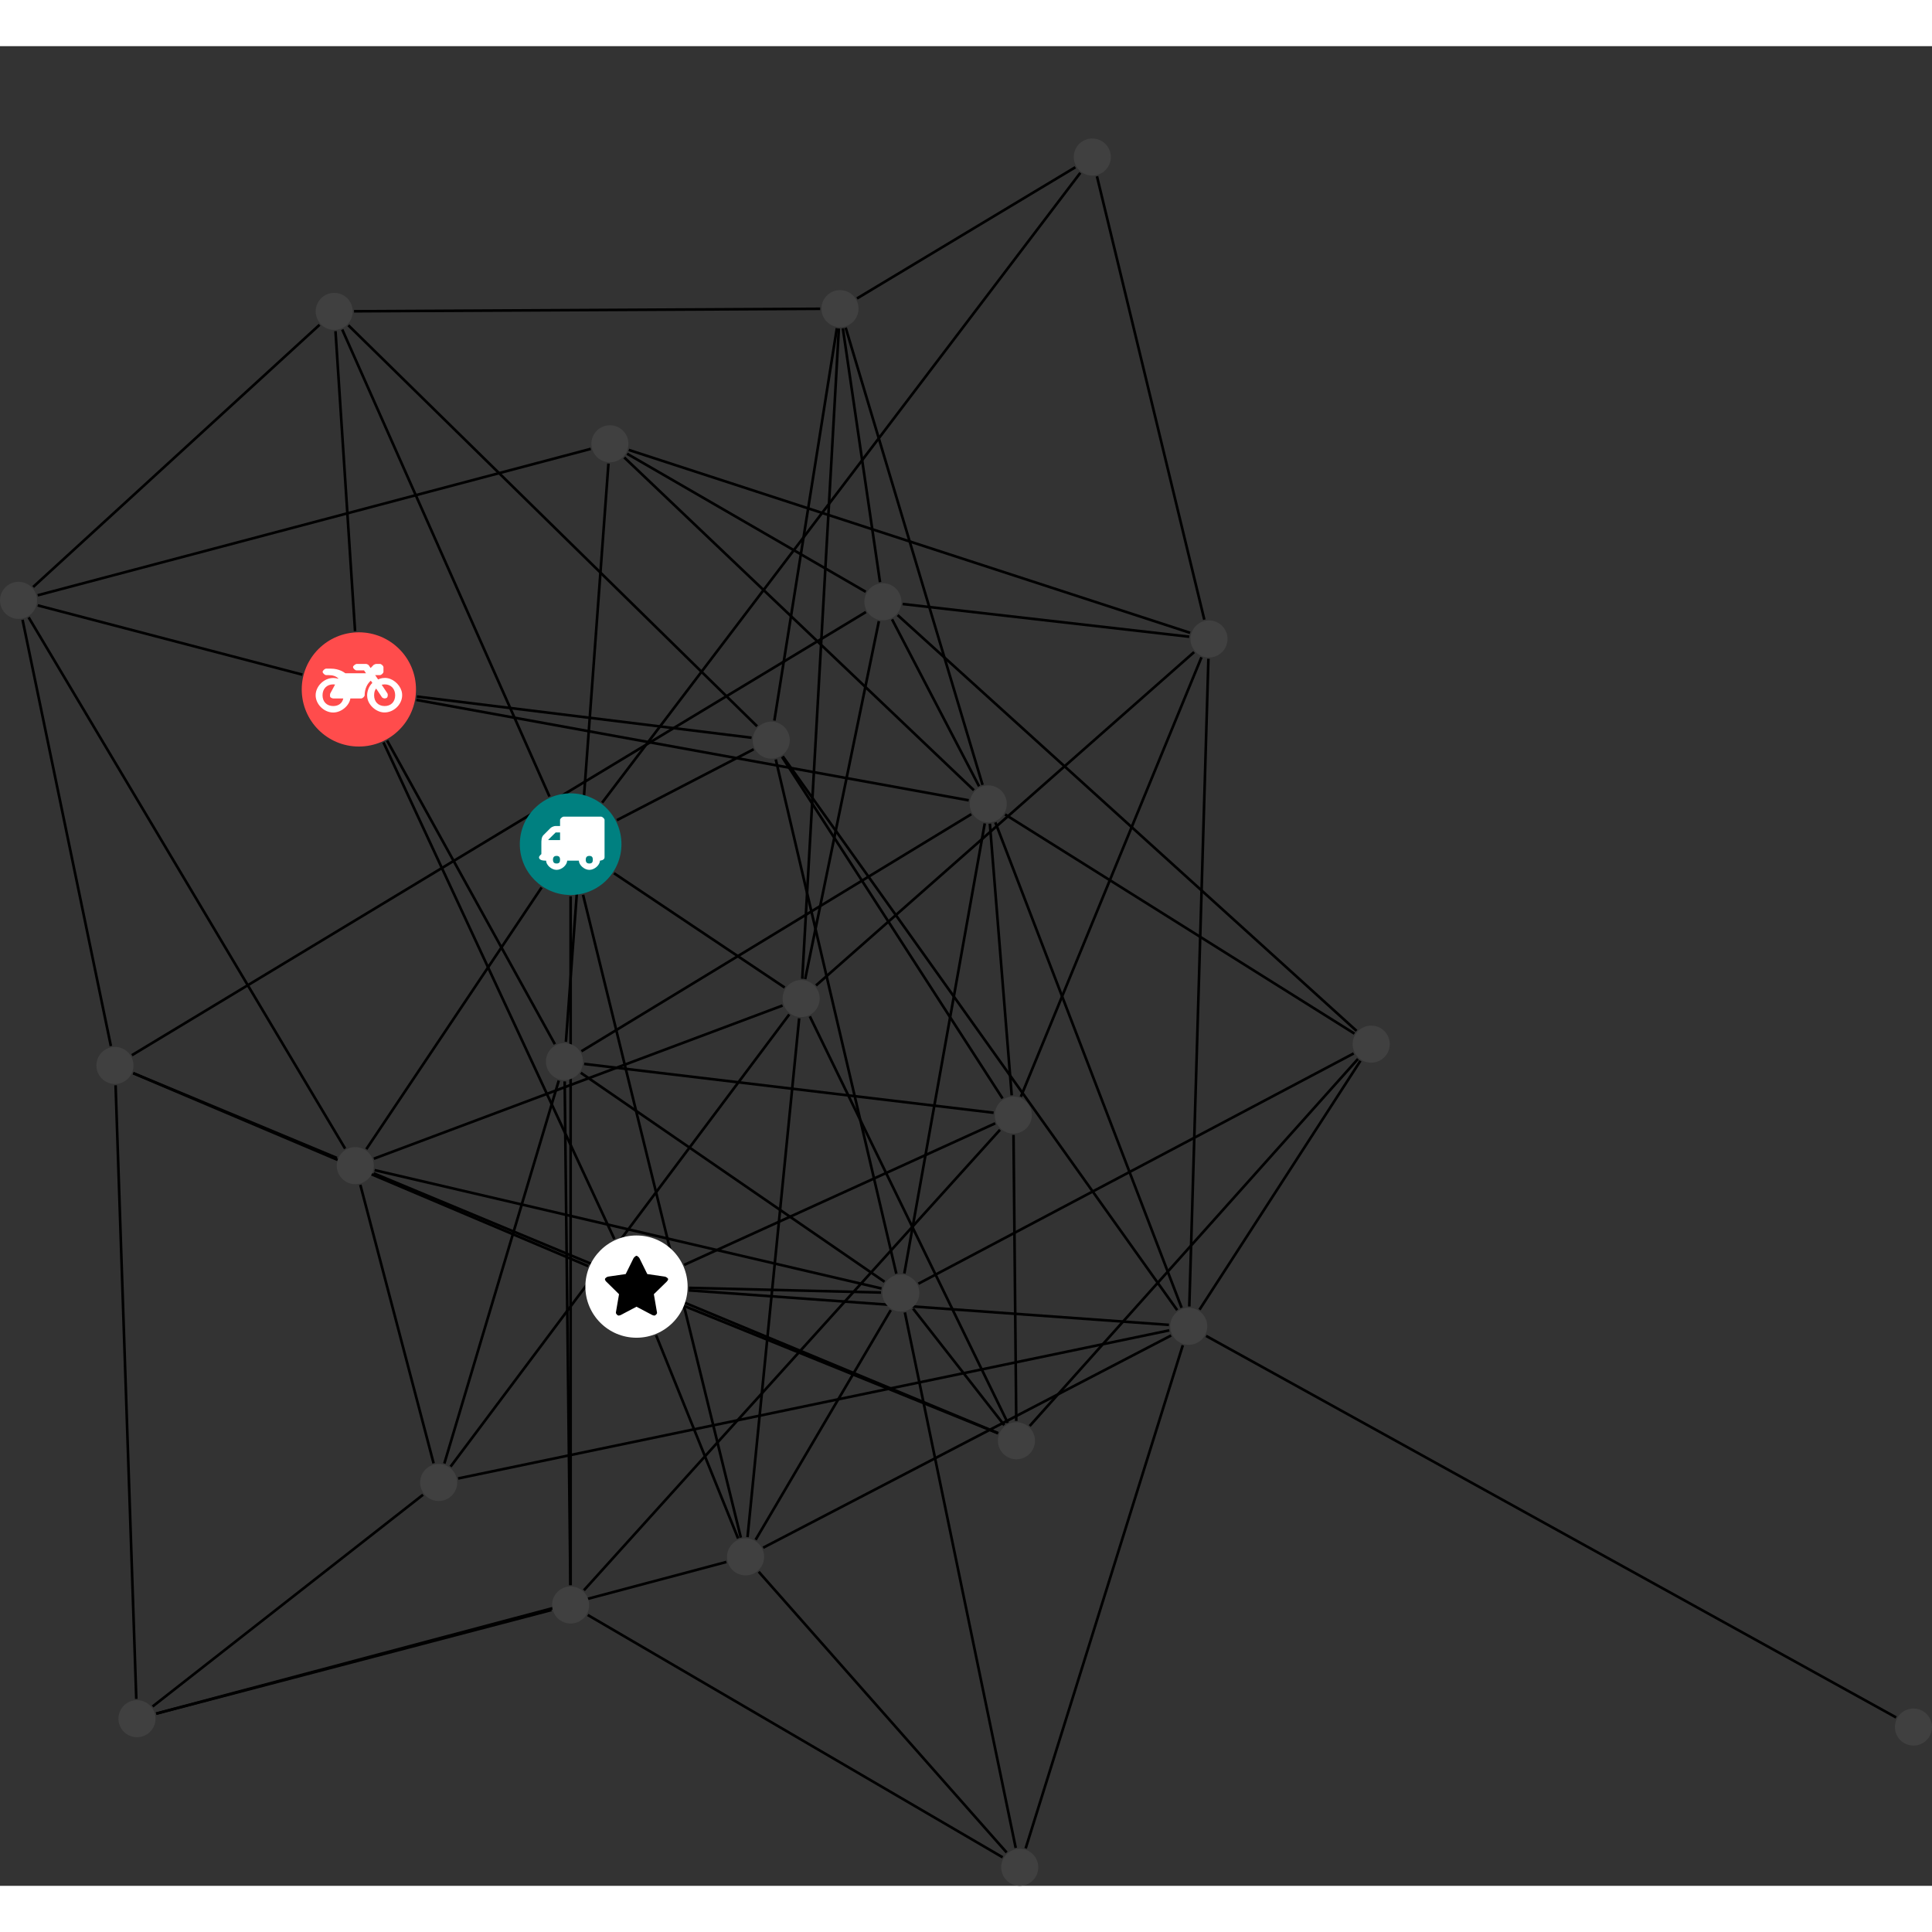 <?xml version="1.0" encoding="UTF-8"?>
<svg xmlns="http://www.w3.org/2000/svg" xmlns:xlink="http://www.w3.org/1999/xlink" width="293.809pt" height="293.809pt" viewBox="0.000 -14.043 293.809 279.767" version="1.1">
<rect x="0.000" y="-14.043" width="293.809" height="279.767" fill="#333333" stroke="none"/>
<defs>
<g>
<symbol overflow="visible" id="glyph0-0">
<path style="stroke:none;" d="M 1.422 -0.75 L 1.422 -7.922 L 3.562 -7.922 L 3.562 -0.891 L 1.422 -0.891 Z M 0.625 0 L 4.531 0 L 4.531 -8.812 L 0.438 -8.812 L 0.438 0 Z M 0.625 0 "/>
</symbol>
<symbol overflow="visible" id="glyph0-1">
<path style="stroke:none;" d="M 3.375 -0.844 C 3.375 -0.453 3.234 -0.266 2.844 -0.266 C 2.469 -0.266 2.297 -0.453 2.297 -0.844 C 2.297 -1.219 2.469 -1.422 2.844 -1.422 C 3.234 -1.422 3.375 -1.219 3.375 -0.844 Z M 1.594 -3.688 L 1.594 -3.859 C 1.594 -3.875 1.578 -3.875 1.594 -3.891 L 2.688 -4.969 C 2.703 -5 2.656 -4.984 2.688 -4.984 L 3.375 -4.984 L 3.375 -3.828 L 1.594 -3.828 Z M 8.359 -0.844 C 8.359 -0.453 8.219 -0.266 7.828 -0.266 C 7.453 -0.266 7.281 -0.453 7.281 -0.844 C 7.281 -1.219 7.453 -1.422 7.828 -1.422 C 8.219 -1.422 8.359 -1.219 8.359 -0.844 Z M 10.141 -6.891 C 10.141 -7.094 9.812 -7.391 9.609 -7.391 L 3.922 -7.391 C 3.719 -7.391 3.375 -7.094 3.375 -6.891 L 3.375 -5.969 L 2.672 -5.969 C 2.469 -5.969 2.078 -5.812 1.938 -5.672 L 0.844 -4.578 C 0.531 -4.266 0.531 -3.734 0.531 -3.328 L 0.531 -1.688 C 0.516 -1.688 0.172 -1.391 0.172 -1.203 C 0.172 -0.781 0.781 -0.703 1.062 -0.703 L 1.25 -0.703 C 1.25 -0.047 2.062 0.703 2.844 0.703 C 3.641 0.703 4.453 -0.047 4.453 -0.703 L 6.234 -0.703 C 6.234 -0.047 7.047 0.703 7.828 0.703 C 8.625 0.703 9.438 -0.047 9.438 -0.703 C 9.547 -0.703 10.141 -0.781 10.141 -1.203 Z M 10.141 -6.891 "/>
</symbol>
<symbol overflow="visible" id="glyph0-2">
<path style="stroke:none;" d="M 12.969 -2.906 C 12.844 -3.984 11.859 -5.016 10.781 -5.219 C 10.234 -5.328 9.703 -5.219 9.328 -5.031 L 8.875 -5.688 L 9.609 -5.688 C 9.812 -5.688 10.141 -5.984 10.141 -6.188 L 10.141 -6.891 C 10.141 -7.094 9.812 -7.391 9.609 -7.391 L 9.047 -7.391 C 8.969 -7.391 8.734 -7.312 8.656 -7.25 L 8.188 -6.766 L 7.891 -7.203 C 7.828 -7.281 7.594 -7.391 7.484 -7.391 L 6.078 -7.391 C 5.906 -7.391 5.547 -7.125 5.516 -6.953 C 5.484 -6.734 5.828 -6.406 6.047 -6.406 L 7.188 -6.406 L 7.484 -5.969 L 4.344 -5.969 C 4.141 -6.125 3.375 -6.672 2.141 -6.672 L 1.422 -6.672 C 1.219 -6.672 0.891 -6.375 0.891 -6.188 C 0.891 -5.984 1.219 -5.688 1.422 -5.688 L 1.781 -5.688 C 2.484 -5.688 2.906 -5.516 3.281 -5.188 L 3.25 -5.141 C 3.078 -5.188 2.797 -5.25 2.5 -5.25 C 1.109 -5.25 -0.172 -4 -0.172 -2.625 C -0.172 -1.25 1.109 0 2.5 0 C 3.75 0 4.953 -1.062 5.109 -2.141 L 6.766 -2.141 C 6.969 -2.141 7.281 -2.438 7.281 -2.625 C 7.281 -3.609 7.688 -4.391 8.219 -4.844 L 8.453 -4.5 C 7.969 -4.062 7.578 -3.203 7.672 -2.359 C 7.781 -1.172 8.969 -0.094 10.141 -0.016 C 11.703 0.094 13.156 -1.344 12.969 -2.906 Z M 2.5 -0.984 C 1.516 -0.984 0.875 -1.641 0.875 -2.625 C 0.875 -3.594 1.516 -4.281 2.5 -4.281 C 2.672 -4.281 2.844 -4.234 2.781 -4.25 L 2.047 -2.891 C 2 -2.781 2 -2.469 2.047 -2.359 C 2.125 -2.25 2.375 -2.141 2.5 -2.141 L 4.031 -2.141 C 3.891 -1.453 3.344 -0.984 2.5 -0.984 Z M 10.328 -0.984 C 9.344 -0.984 8.719 -1.641 8.719 -2.625 C 8.719 -3.109 8.859 -3.469 9.031 -3.641 L 9.906 -2.328 C 9.969 -2.219 10.203 -2.141 10.328 -2.141 C 10.391 -2.141 10.594 -2.188 10.641 -2.234 C 10.812 -2.344 10.844 -2.75 10.734 -2.922 L 9.875 -4.219 C 9.859 -4.219 10.094 -4.281 10.328 -4.281 C 11.297 -4.281 11.922 -3.594 11.922 -2.625 C 11.922 -1.641 11.297 -0.984 10.328 -0.984 Z M 10.328 -0.984 "/>
</symbol>
<symbol overflow="visible" id="glyph0-3">
<path style="stroke:none;" d="M 9.438 -5.078 C 9.438 -5.25 9.078 -5.453 8.938 -5.469 L 6.266 -5.859 L 5.078 -8.266 C 5.031 -8.375 4.75 -8.641 4.625 -8.641 C 4.5 -8.641 4.234 -8.375 4.172 -8.266 L 2.984 -5.859 L 0.312 -5.469 C 0.172 -5.453 -0.172 -5.25 -0.172 -5.078 C -0.172 -4.969 -0.062 -4.781 0.016 -4.719 L 1.969 -2.797 L 1.5 -0.062 C 1.5 -0.016 1.5 0.016 1.5 0.047 C 1.5 0.203 1.75 0.453 1.906 0.453 C 1.984 0.453 2.188 0.406 2.25 0.359 L 4.625 -0.891 L 7 0.359 C 7.062 0.406 7.266 0.453 7.344 0.453 C 7.5 0.453 7.75 0.203 7.75 0.047 C 7.75 0.016 7.75 -0.016 7.734 -0.062 L 7.266 -2.797 L 9.234 -4.719 C 9.297 -4.781 9.438 -4.969 9.438 -5.078 Z M 9.438 -5.078 "/>
</symbol>
</g>
<clipPath id="clip1">
  <path d="M 83 218 L 159 218 L 159 265.723 L 83 265.723 Z M 83 218 "/>
</clipPath>
<clipPath id="clip2">
  <path d="M 177 176 L 293.809 176 L 293.809 246 L 177 246 Z M 177 176 "/>
</clipPath>
<clipPath id="clip3">
  <path d="M 109 212 L 159 212 L 159 265.723 L 109 265.723 Z M 109 212 "/>
</clipPath>
<clipPath id="clip4">
  <path d="M 131 172 L 161 172 L 161 265.723 L 131 265.723 Z M 131 172 "/>
</clipPath>
<clipPath id="clip5">
  <path d="M 150 177 L 186 177 L 186 265.723 L 150 265.723 Z M 150 177 "/>
</clipPath>
<clipPath id="clip6">
  <path d="M 288 238 L 293.809 238 L 293.809 245 L 288 245 Z M 288 238 "/>
</clipPath>
<clipPath id="clip7">
  <path d="M 152 260 L 158 260 L 158 265.723 L 152 265.723 Z M 152 260 "/>
</clipPath>
</defs>
<g id="surface1">
<path style="fill:none;stroke-width:0.399;stroke-linecap:butt;stroke-linejoin:miter;stroke:rgb(0%,0%,0%);stroke-opacity:1;stroke-miterlimit:10;" d="M -0.001 -7.926 L -0.001 -112.68 " transform="matrix(1,0,0,-1,86.778,107.316)"/>
<path style="fill:none;stroke-width:0.399;stroke-linecap:butt;stroke-linejoin:miter;stroke:rgb(0%,0%,0%);stroke-opacity:1;stroke-miterlimit:10;" d="M 6.589 -4.411 L 32.55 -21.797 " transform="matrix(1,0,0,-1,86.778,107.316)"/>
<path style="fill:none;stroke-width:0.399;stroke-linecap:butt;stroke-linejoin:miter;stroke:rgb(0%,0%,0%);stroke-opacity:1;stroke-miterlimit:10;" d="M 1.89 -7.7 L 25.882 -105.45 " transform="matrix(1,0,0,-1,86.778,107.316)"/>
<path style="fill:none;stroke-width:0.399;stroke-linecap:butt;stroke-linejoin:miter;stroke:rgb(0%,0%,0%);stroke-opacity:1;stroke-miterlimit:10;" d="M 7.038 3.652 L 27.831 14.433 " transform="matrix(1,0,0,-1,86.778,107.316)"/>
<path style="fill:none;stroke-width:0.399;stroke-linecap:butt;stroke-linejoin:miter;stroke:rgb(0%,0%,0%);stroke-opacity:1;stroke-miterlimit:10;" d="M -3.216 7.25 L -34.731 78.265 " transform="matrix(1,0,0,-1,86.778,107.316)"/>
<path style="fill:none;stroke-width:0.399;stroke-linecap:butt;stroke-linejoin:miter;stroke:rgb(0%,0%,0%);stroke-opacity:1;stroke-miterlimit:10;" d="M 4.792 6.316 L 77.511 102.097 " transform="matrix(1,0,0,-1,86.778,107.316)"/>
<path style="fill:none;stroke-width:0.399;stroke-linecap:butt;stroke-linejoin:miter;stroke:rgb(0%,0%,0%);stroke-opacity:1;stroke-miterlimit:10;" d="M -4.415 -6.586 L -31.071 -46.379 " transform="matrix(1,0,0,-1,86.778,107.316)"/>
<path style="fill:none;stroke-width:0.399;stroke-linecap:butt;stroke-linejoin:miter;stroke:rgb(0%,0%,0%);stroke-opacity:1;stroke-miterlimit:10;" d="M 8.585 59.379 L 44.878 38.382 " transform="matrix(1,0,0,-1,86.778,107.316)"/>
<path style="fill:none;stroke-width:0.399;stroke-linecap:butt;stroke-linejoin:miter;stroke:rgb(0%,0%,0%);stroke-opacity:1;stroke-miterlimit:10;" d="M 8.843 59.957 L 94.21 32.144 " transform="matrix(1,0,0,-1,86.778,107.316)"/>
<path style="fill:none;stroke-width:0.399;stroke-linecap:butt;stroke-linejoin:miter;stroke:rgb(0%,0%,0%);stroke-opacity:1;stroke-miterlimit:10;" d="M 5.753 57.882 L -0.716 -30.047 " transform="matrix(1,0,0,-1,86.778,107.316)"/>
<path style="fill:none;stroke-width:0.399;stroke-linecap:butt;stroke-linejoin:miter;stroke:rgb(0%,0%,0%);stroke-opacity:1;stroke-miterlimit:10;" d="M 8.159 58.812 L 61.324 8.207 " transform="matrix(1,0,0,-1,86.778,107.316)"/>
<path style="fill:none;stroke-width:0.399;stroke-linecap:butt;stroke-linejoin:miter;stroke:rgb(0%,0%,0%);stroke-opacity:1;stroke-miterlimit:10;" d="M 3.058 60.117 L -81.044 37.851 " transform="matrix(1,0,0,-1,86.778,107.316)"/>
<g clip-path="url(#clip1)" clip-rule="nonzero">
<path style="fill:none;stroke-width:0.399;stroke-linecap:butt;stroke-linejoin:miter;stroke:rgb(0%,0%,0%);stroke-opacity:1;stroke-miterlimit:10;" d="M 2.605 -117.219 L 65.695 -154.071 " transform="matrix(1,0,0,-1,86.778,107.316)"/>
</g>
<path style="fill:none;stroke-width:0.399;stroke-linecap:butt;stroke-linejoin:miter;stroke:rgb(0%,0%,0%);stroke-opacity:1;stroke-miterlimit:10;" d="M -0.036 -112.68 L -0.903 -36.075 " transform="matrix(1,0,0,-1,86.778,107.316)"/>
<path style="fill:none;stroke-width:0.399;stroke-linecap:butt;stroke-linejoin:miter;stroke:rgb(0%,0%,0%);stroke-opacity:1;stroke-miterlimit:10;" d="M -2.919 -116.465 L -63.028 -132.227 " transform="matrix(1,0,0,-1,86.778,107.316)"/>
<path style="fill:none;stroke-width:0.399;stroke-linecap:butt;stroke-linejoin:miter;stroke:rgb(0%,0%,0%);stroke-opacity:1;stroke-miterlimit:10;" d="M 2.023 -113.461 L 65.296 -43.438 " transform="matrix(1,0,0,-1,86.778,107.316)"/>
<path style="fill:none;stroke-width:0.399;stroke-linecap:butt;stroke-linejoin:miter;stroke:rgb(0%,0%,0%);stroke-opacity:1;stroke-miterlimit:10;" d="M -28.458 15.476 L 6.652 -60.047 " transform="matrix(1,0,0,-1,86.778,107.316)"/>
<path style="fill:none;stroke-width:0.399;stroke-linecap:butt;stroke-linejoin:miter;stroke:rgb(0%,0%,0%);stroke-opacity:1;stroke-miterlimit:10;" d="M -27.907 15.757 L -2.395 -30.414 " transform="matrix(1,0,0,-1,86.778,107.316)"/>
<path style="fill:none;stroke-width:0.399;stroke-linecap:butt;stroke-linejoin:miter;stroke:rgb(0%,0%,0%);stroke-opacity:1;stroke-miterlimit:10;" d="M -23.383 22.453 L 27.515 16.191 " transform="matrix(1,0,0,-1,86.778,107.316)"/>
<path style="fill:none;stroke-width:0.399;stroke-linecap:butt;stroke-linejoin:miter;stroke:rgb(0%,0%,0%);stroke-opacity:1;stroke-miterlimit:10;" d="M -23.462 21.945 L 60.542 6.668 " transform="matrix(1,0,0,-1,86.778,107.316)"/>
<path style="fill:none;stroke-width:0.399;stroke-linecap:butt;stroke-linejoin:miter;stroke:rgb(0%,0%,0%);stroke-opacity:1;stroke-miterlimit:10;" d="M -32.782 32.402 L -35.758 78.015 " transform="matrix(1,0,0,-1,86.778,107.316)"/>
<path style="fill:none;stroke-width:0.399;stroke-linecap:butt;stroke-linejoin:miter;stroke:rgb(0%,0%,0%);stroke-opacity:1;stroke-miterlimit:10;" d="M -40.801 25.785 L -81.04 36.316 " transform="matrix(1,0,0,-1,86.778,107.316)"/>
<path style="fill:none;stroke-width:0.399;stroke-linecap:butt;stroke-linejoin:miter;stroke:rgb(0%,0%,0%);stroke-opacity:1;stroke-miterlimit:10;" d="M 34.757 -26.481 L 26.902 -105.379 " transform="matrix(1,0,0,-1,86.778,107.316)"/>
<path style="fill:none;stroke-width:0.399;stroke-linecap:butt;stroke-linejoin:miter;stroke:rgb(0%,0%,0%);stroke-opacity:1;stroke-miterlimit:10;" d="M 33.249 -25.891 L -18.258 -94.657 " transform="matrix(1,0,0,-1,86.778,107.316)"/>
<path style="fill:none;stroke-width:0.399;stroke-linecap:butt;stroke-linejoin:miter;stroke:rgb(0%,0%,0%);stroke-opacity:1;stroke-miterlimit:10;" d="M 35.667 -20.52 L 46.878 33.914 " transform="matrix(1,0,0,-1,86.778,107.316)"/>
<path style="fill:none;stroke-width:0.399;stroke-linecap:butt;stroke-linejoin:miter;stroke:rgb(0%,0%,0%);stroke-opacity:1;stroke-miterlimit:10;" d="M 37.32 -21.481 L 94.816 29.214 " transform="matrix(1,0,0,-1,86.778,107.316)"/>
<path style="fill:none;stroke-width:0.399;stroke-linecap:butt;stroke-linejoin:miter;stroke:rgb(0%,0%,0%);stroke-opacity:1;stroke-miterlimit:10;" d="M 35.226 -20.465 L 40.792 78.425 " transform="matrix(1,0,0,-1,86.778,107.316)"/>
<path style="fill:none;stroke-width:0.399;stroke-linecap:butt;stroke-linejoin:miter;stroke:rgb(0%,0%,0%);stroke-opacity:1;stroke-miterlimit:10;" d="M 36.378 -26.188 L 66.48 -88.012 " transform="matrix(1,0,0,-1,86.778,107.316)"/>
<path style="fill:none;stroke-width:0.399;stroke-linecap:butt;stroke-linejoin:miter;stroke:rgb(0%,0%,0%);stroke-opacity:1;stroke-miterlimit:10;" d="M 32.23 -24.536 L -29.923 -47.829 " transform="matrix(1,0,0,-1,86.778,107.316)"/>
<g clip-path="url(#clip2)" clip-rule="nonzero">
<path style="fill:none;stroke-width:0.399;stroke-linecap:butt;stroke-linejoin:miter;stroke:rgb(0%,0%,0%);stroke-opacity:1;stroke-miterlimit:10;" d="M 201.574 -132.801 L 96.64 -74.778 " transform="matrix(1,0,0,-1,86.778,107.316)"/>
</g>
<path style="fill:none;stroke-width:0.399;stroke-linecap:butt;stroke-linejoin:miter;stroke:rgb(0%,0%,0%);stroke-opacity:1;stroke-miterlimit:10;" d="M 25.472 -105.582 L 12.999 -74.68 " transform="matrix(1,0,0,-1,86.778,107.316)"/>
<g clip-path="url(#clip3)" clip-rule="nonzero">
<path style="fill:none;stroke-width:0.399;stroke-linecap:butt;stroke-linejoin:miter;stroke:rgb(0%,0%,0%);stroke-opacity:1;stroke-miterlimit:10;" d="M 28.601 -110.645 L 66.304 -153.332 " transform="matrix(1,0,0,-1,86.778,107.316)"/>
</g>
<path style="fill:none;stroke-width:0.399;stroke-linecap:butt;stroke-linejoin:miter;stroke:rgb(0%,0%,0%);stroke-opacity:1;stroke-miterlimit:10;" d="M 28.132 -105.782 L 48.687 -70.856 " transform="matrix(1,0,0,-1,86.778,107.316)"/>
<path style="fill:none;stroke-width:0.399;stroke-linecap:butt;stroke-linejoin:miter;stroke:rgb(0%,0%,0%);stroke-opacity:1;stroke-miterlimit:10;" d="M 23.687 -109.157 L -63.032 -132.215 " transform="matrix(1,0,0,-1,86.778,107.316)"/>
<path style="fill:none;stroke-width:0.399;stroke-linecap:butt;stroke-linejoin:miter;stroke:rgb(0%,0%,0%);stroke-opacity:1;stroke-miterlimit:10;" d="M 29.281 -106.989 L 91.32 -74.711 " transform="matrix(1,0,0,-1,86.778,107.316)"/>
<path style="fill:none;stroke-width:0.399;stroke-linecap:butt;stroke-linejoin:miter;stroke:rgb(0%,0%,0%);stroke-opacity:1;stroke-miterlimit:10;" d="M 2.671 -64.168 L -66.524 -34.829 " transform="matrix(1,0,0,-1,86.778,107.316)"/>
<path style="fill:none;stroke-width:0.399;stroke-linecap:butt;stroke-linejoin:miter;stroke:rgb(0%,0%,0%);stroke-opacity:1;stroke-miterlimit:10;" d="M 17.988 -67.473 L 47.202 -68.18 " transform="matrix(1,0,0,-1,86.778,107.316)"/>
<path style="fill:none;stroke-width:0.399;stroke-linecap:butt;stroke-linejoin:miter;stroke:rgb(0%,0%,0%);stroke-opacity:1;stroke-miterlimit:10;" d="M 17.968 -67.852 L 90.988 -73.102 " transform="matrix(1,0,0,-1,86.778,107.316)"/>
<path style="fill:none;stroke-width:0.399;stroke-linecap:butt;stroke-linejoin:miter;stroke:rgb(0%,0%,0%);stroke-opacity:1;stroke-miterlimit:10;" d="M 17.406 -70.282 L 65.003 -89.59 " transform="matrix(1,0,0,-1,86.778,107.316)"/>
<path style="fill:none;stroke-width:0.399;stroke-linecap:butt;stroke-linejoin:miter;stroke:rgb(0%,0%,0%);stroke-opacity:1;stroke-miterlimit:10;" d="M 17.273 -63.977 L 64.574 -42.45 " transform="matrix(1,0,0,-1,86.778,107.316)"/>
<path style="fill:none;stroke-width:0.399;stroke-linecap:butt;stroke-linejoin:miter;stroke:rgb(0%,0%,0%);stroke-opacity:1;stroke-miterlimit:10;" d="M -19.204 -94.18 L -1.801 -35.95 " transform="matrix(1,0,0,-1,86.778,107.316)"/>
<path style="fill:none;stroke-width:0.399;stroke-linecap:butt;stroke-linejoin:miter;stroke:rgb(0%,0%,0%);stroke-opacity:1;stroke-miterlimit:10;" d="M -22.446 -98.934 L -63.571 -131.133 " transform="matrix(1,0,0,-1,86.778,107.316)"/>
<path style="fill:none;stroke-width:0.399;stroke-linecap:butt;stroke-linejoin:miter;stroke:rgb(0%,0%,0%);stroke-opacity:1;stroke-miterlimit:10;" d="M -17.114 -96.457 L 91.042 -73.934 " transform="matrix(1,0,0,-1,86.778,107.316)"/>
<path style="fill:none;stroke-width:0.399;stroke-linecap:butt;stroke-linejoin:miter;stroke:rgb(0%,0%,0%);stroke-opacity:1;stroke-miterlimit:10;" d="M -20.837 -94.153 L -31.981 -51.805 " transform="matrix(1,0,0,-1,86.778,107.316)"/>
<path style="fill:none;stroke-width:0.399;stroke-linecap:butt;stroke-linejoin:miter;stroke:rgb(0%,0%,0%);stroke-opacity:1;stroke-miterlimit:10;" d="M 119.515 -28.383 L 49.726 34.843 " transform="matrix(1,0,0,-1,86.778,107.316)"/>
<path style="fill:none;stroke-width:0.399;stroke-linecap:butt;stroke-linejoin:miter;stroke:rgb(0%,0%,0%);stroke-opacity:1;stroke-miterlimit:10;" d="M 119.081 -31.821 L 52.886 -66.84 " transform="matrix(1,0,0,-1,86.778,107.316)"/>
<path style="fill:none;stroke-width:0.399;stroke-linecap:butt;stroke-linejoin:miter;stroke:rgb(0%,0%,0%);stroke-opacity:1;stroke-miterlimit:10;" d="M 119.195 -28.805 L 66.066 4.523 " transform="matrix(1,0,0,-1,86.778,107.316)"/>
<path style="fill:none;stroke-width:0.399;stroke-linecap:butt;stroke-linejoin:miter;stroke:rgb(0%,0%,0%);stroke-opacity:1;stroke-miterlimit:10;" d="M 120.113 -32.942 L 95.636 -70.786 " transform="matrix(1,0,0,-1,86.778,107.316)"/>
<path style="fill:none;stroke-width:0.399;stroke-linecap:butt;stroke-linejoin:miter;stroke:rgb(0%,0%,0%);stroke-opacity:1;stroke-miterlimit:10;" d="M 119.738 -32.657 L 69.812 -88.477 " transform="matrix(1,0,0,-1,86.778,107.316)"/>
<g clip-path="url(#clip4)" clip-rule="nonzero">
<path style="fill:none;stroke-width:0.399;stroke-linecap:butt;stroke-linejoin:miter;stroke:rgb(0%,0%,0%);stroke-opacity:1;stroke-miterlimit:10;" d="M 67.687 -152.637 L 50.831 -71.207 " transform="matrix(1,0,0,-1,86.778,107.316)"/>
</g>
<g clip-path="url(#clip5)" clip-rule="nonzero">
<path style="fill:none;stroke-width:0.399;stroke-linecap:butt;stroke-linejoin:miter;stroke:rgb(0%,0%,0%);stroke-opacity:1;stroke-miterlimit:10;" d="M 69.199 -152.711 L 93.097 -76.2 " transform="matrix(1,0,0,-1,86.778,107.316)"/>
</g>
<path style="fill:none;stroke-width:0.399;stroke-linecap:butt;stroke-linejoin:miter;stroke:rgb(0%,0%,0%);stroke-opacity:1;stroke-miterlimit:10;" d="M -66.719 -32.09 L 44.906 35.308 " transform="matrix(1,0,0,-1,86.778,107.316)"/>
<path style="fill:none;stroke-width:0.399;stroke-linecap:butt;stroke-linejoin:miter;stroke:rgb(0%,0%,0%);stroke-opacity:1;stroke-miterlimit:10;" d="M -69.2 -36.668 L -66.051 -129.977 " transform="matrix(1,0,0,-1,86.778,107.316)"/>
<path style="fill:none;stroke-width:0.399;stroke-linecap:butt;stroke-linejoin:miter;stroke:rgb(0%,0%,0%);stroke-opacity:1;stroke-miterlimit:10;" d="M -69.915 -30.696 L -83.348 34.125 " transform="matrix(1,0,0,-1,86.778,107.316)"/>
<path style="fill:none;stroke-width:0.399;stroke-linecap:butt;stroke-linejoin:miter;stroke:rgb(0%,0%,0%);stroke-opacity:1;stroke-miterlimit:10;" d="M -66.516 -34.813 L -35.536 -47.723 " transform="matrix(1,0,0,-1,86.778,107.316)"/>
<path style="fill:none;stroke-width:0.399;stroke-linecap:butt;stroke-linejoin:miter;stroke:rgb(0%,0%,0%);stroke-opacity:1;stroke-miterlimit:10;" d="M 50.488 36.527 L 94.081 31.55 " transform="matrix(1,0,0,-1,86.778,107.316)"/>
<path style="fill:none;stroke-width:0.399;stroke-linecap:butt;stroke-linejoin:miter;stroke:rgb(0%,0%,0%);stroke-opacity:1;stroke-miterlimit:10;" d="M 47.05 39.855 L 41.398 78.453 " transform="matrix(1,0,0,-1,86.778,107.316)"/>
<path style="fill:none;stroke-width:0.399;stroke-linecap:butt;stroke-linejoin:miter;stroke:rgb(0%,0%,0%);stroke-opacity:1;stroke-miterlimit:10;" d="M 48.882 34.195 L 62.117 8.804 " transform="matrix(1,0,0,-1,86.778,107.316)"/>
<path style="fill:none;stroke-width:0.399;stroke-linecap:butt;stroke-linejoin:miter;stroke:rgb(0%,0%,0%);stroke-opacity:1;stroke-miterlimit:10;" d="M 96.992 28.195 L 94.085 -70.301 " transform="matrix(1,0,0,-1,86.778,107.316)"/>
<path style="fill:none;stroke-width:0.399;stroke-linecap:butt;stroke-linejoin:miter;stroke:rgb(0%,0%,0%);stroke-opacity:1;stroke-miterlimit:10;" d="M 96.37 34.144 L 80.042 101.566 " transform="matrix(1,0,0,-1,86.778,107.316)"/>
<path style="fill:none;stroke-width:0.399;stroke-linecap:butt;stroke-linejoin:miter;stroke:rgb(0%,0%,0%);stroke-opacity:1;stroke-miterlimit:10;" d="M 95.933 28.418 L 68.468 -38.407 " transform="matrix(1,0,0,-1,86.778,107.316)"/>
<path style="fill:none;stroke-width:0.399;stroke-linecap:butt;stroke-linejoin:miter;stroke:rgb(0%,0%,0%);stroke-opacity:1;stroke-miterlimit:10;" d="M 47.734 -66.543 L 1.55 -34.766 " transform="matrix(1,0,0,-1,86.778,107.316)"/>
<path style="fill:none;stroke-width:0.399;stroke-linecap:butt;stroke-linejoin:miter;stroke:rgb(0%,0%,0%);stroke-opacity:1;stroke-miterlimit:10;" d="M 49.531 -65.317 L 31.199 12.882 " transform="matrix(1,0,0,-1,86.778,107.316)"/>
<path style="fill:none;stroke-width:0.399;stroke-linecap:butt;stroke-linejoin:miter;stroke:rgb(0%,0%,0%);stroke-opacity:1;stroke-miterlimit:10;" d="M 50.749 -65.282 L 62.98 3.156 " transform="matrix(1,0,0,-1,86.778,107.316)"/>
<path style="fill:none;stroke-width:0.399;stroke-linecap:butt;stroke-linejoin:miter;stroke:rgb(0%,0%,0%);stroke-opacity:1;stroke-miterlimit:10;" d="M 52.077 -70.629 L 65.941 -88.348 " transform="matrix(1,0,0,-1,86.778,107.316)"/>
<path style="fill:none;stroke-width:0.399;stroke-linecap:butt;stroke-linejoin:miter;stroke:rgb(0%,0%,0%);stroke-opacity:1;stroke-miterlimit:10;" d="M 47.281 -67.567 L -29.809 -49.571 " transform="matrix(1,0,0,-1,86.778,107.316)"/>
<path style="fill:none;stroke-width:0.399;stroke-linecap:butt;stroke-linejoin:miter;stroke:rgb(0%,0%,0%);stroke-opacity:1;stroke-miterlimit:10;" d="M 1.644 -31.489 L 60.933 4.562 " transform="matrix(1,0,0,-1,86.778,107.316)"/>
<path style="fill:none;stroke-width:0.399;stroke-linecap:butt;stroke-linejoin:miter;stroke:rgb(0%,0%,0%);stroke-opacity:1;stroke-miterlimit:10;" d="M 2.058 -33.414 L 64.324 -40.84 " transform="matrix(1,0,0,-1,86.778,107.316)"/>
<path style="fill:none;stroke-width:0.399;stroke-linecap:butt;stroke-linejoin:miter;stroke:rgb(0%,0%,0%);stroke-opacity:1;stroke-miterlimit:10;" d="M 40.488 78.461 L 30.984 18.8 " transform="matrix(1,0,0,-1,86.778,107.316)"/>
<path style="fill:none;stroke-width:0.399;stroke-linecap:butt;stroke-linejoin:miter;stroke:rgb(0%,0%,0%);stroke-opacity:1;stroke-miterlimit:10;" d="M 41.827 78.546 L 62.644 9.019 " transform="matrix(1,0,0,-1,86.778,107.316)"/>
<path style="fill:none;stroke-width:0.399;stroke-linecap:butt;stroke-linejoin:miter;stroke:rgb(0%,0%,0%);stroke-opacity:1;stroke-miterlimit:10;" d="M 37.945 81.421 L -32.938 81.043 " transform="matrix(1,0,0,-1,86.778,107.316)"/>
<path style="fill:none;stroke-width:0.399;stroke-linecap:butt;stroke-linejoin:miter;stroke:rgb(0%,0%,0%);stroke-opacity:1;stroke-miterlimit:10;" d="M 43.55 82.992 L 76.749 102.945 " transform="matrix(1,0,0,-1,86.778,107.316)"/>
<path style="fill:none;stroke-width:0.399;stroke-linecap:butt;stroke-linejoin:miter;stroke:rgb(0%,0%,0%);stroke-opacity:1;stroke-miterlimit:10;" d="M 32.261 13.363 L 92.245 -70.86 " transform="matrix(1,0,0,-1,86.778,107.316)"/>
<path style="fill:none;stroke-width:0.399;stroke-linecap:butt;stroke-linejoin:miter;stroke:rgb(0%,0%,0%);stroke-opacity:1;stroke-miterlimit:10;" d="M 28.355 17.933 L -33.801 78.914 " transform="matrix(1,0,0,-1,86.778,107.316)"/>
<path style="fill:none;stroke-width:0.399;stroke-linecap:butt;stroke-linejoin:miter;stroke:rgb(0%,0%,0%);stroke-opacity:1;stroke-miterlimit:10;" d="M 32.148 13.285 L 65.683 -38.664 " transform="matrix(1,0,0,-1,86.778,107.316)"/>
<path style="fill:none;stroke-width:0.399;stroke-linecap:butt;stroke-linejoin:miter;stroke:rgb(0%,0%,0%);stroke-opacity:1;stroke-miterlimit:10;" d="M 64.593 3.312 L 92.917 -70.5 " transform="matrix(1,0,0,-1,86.778,107.316)"/>
<path style="fill:none;stroke-width:0.399;stroke-linecap:butt;stroke-linejoin:miter;stroke:rgb(0%,0%,0%);stroke-opacity:1;stroke-miterlimit:10;" d="M 63.753 3.121 L 67.077 -38.192 " transform="matrix(1,0,0,-1,86.778,107.316)"/>
<path style="fill:none;stroke-width:0.399;stroke-linecap:butt;stroke-linejoin:miter;stroke:rgb(0%,0%,0%);stroke-opacity:1;stroke-miterlimit:10;" d="M -38.18 78.988 L -81.735 39.117 " transform="matrix(1,0,0,-1,86.778,107.316)"/>
<path style="fill:none;stroke-width:0.399;stroke-linecap:butt;stroke-linejoin:miter;stroke:rgb(0%,0%,0%);stroke-opacity:1;stroke-miterlimit:10;" d="M 67.769 -87.707 L 67.351 -44.215 " transform="matrix(1,0,0,-1,86.778,107.316)"/>
<path style="fill:none;stroke-width:0.399;stroke-linecap:butt;stroke-linejoin:miter;stroke:rgb(0%,0%,0%);stroke-opacity:1;stroke-miterlimit:10;" d="M 65.015 -89.567 L -29.962 -50.047 " transform="matrix(1,0,0,-1,86.778,107.316)"/>
<path style="fill:none;stroke-width:0.399;stroke-linecap:butt;stroke-linejoin:miter;stroke:rgb(0%,0%,0%);stroke-opacity:1;stroke-miterlimit:10;" d="M -82.419 34.488 L -34.294 -46.293 " transform="matrix(1,0,0,-1,86.778,107.316)"/>
<path style=" stroke:none;fill-rule:nonzero;fill:rgb(0%,50%,50%);fill-opacity:1;" d="M 94.508 107.316 C 94.508 103.047 91.047 99.586 86.777 99.586 C 82.508 99.586 79.051 103.047 79.051 107.316 C 79.051 111.586 82.508 115.043 86.777 115.043 C 91.047 115.043 94.508 111.586 94.508 107.316 Z M 94.508 107.316 "/>
<g style="fill:rgb(100%,100%,100%);fill-opacity:1;">
  <use xlink:href="#glyph0-1" x="81.797" y="110.519"/>
</g>
<path style=" stroke:none;fill-rule:nonzero;fill:rgb(25%,25%,25%);fill-opacity:1;" d="M 95.57 46.426 C 95.57 44.871 94.309 43.609 92.754 43.609 C 91.195 43.609 89.934 44.871 89.934 46.426 C 89.934 47.98 91.195 49.242 92.754 49.242 C 94.309 49.242 95.57 47.98 95.57 46.426 Z M 95.57 46.426 "/>
<path style=" stroke:none;fill-rule:nonzero;fill:rgb(25%,25%,25%);fill-opacity:1;" d="M 89.598 223.012 C 89.598 221.457 88.336 220.195 86.777 220.195 C 85.223 220.195 83.961 221.457 83.961 223.012 C 83.961 224.57 85.223 225.832 86.777 225.832 C 88.336 225.832 89.598 224.57 89.598 223.012 Z M 89.598 223.012 "/>
<path style=" stroke:none;fill-rule:nonzero;fill:rgb(100%,29.999%,29.999%);fill-opacity:1;" d="M 63.262 83.781 C 63.262 78.98 59.371 75.094 54.574 75.094 C 49.777 75.094 45.887 78.98 45.887 83.781 C 45.887 88.578 49.777 92.465 54.574 92.465 C 59.371 92.465 63.262 88.578 63.262 83.781 Z M 63.262 83.781 "/>
<g style="fill:rgb(100%,100%,100%);fill-opacity:1;">
  <use xlink:href="#glyph0-2" x="48.174" y="87.292"/>
</g>
<path style=" stroke:none;fill-rule:nonzero;fill:rgb(25%,25%,25%);fill-opacity:1;" d="M 124.652 130.793 C 124.652 129.234 123.391 127.973 121.836 127.973 C 120.277 127.973 119.016 129.234 119.016 130.793 C 119.016 132.348 120.277 133.609 121.836 133.609 C 123.391 133.609 124.652 132.348 124.652 130.793 Z M 124.652 130.793 "/>
<g clip-path="url(#clip6)" clip-rule="nonzero">
<path style=" stroke:none;fill-rule:nonzero;fill:rgb(25%,25%,25%);fill-opacity:1;" d="M 293.809 241.578 C 293.809 240.02 292.547 238.758 290.992 238.758 C 289.434 238.758 288.172 240.02 288.172 241.578 C 288.172 243.133 289.434 244.395 290.992 244.395 C 292.547 244.395 293.809 243.133 293.809 241.578 Z M 293.809 241.578 "/>
</g>
<path style=" stroke:none;fill-rule:nonzero;fill:rgb(25%,25%,25%);fill-opacity:1;" d="M 116.199 215.695 C 116.199 214.141 114.938 212.879 113.379 212.879 C 111.824 212.879 110.562 214.141 110.562 215.695 C 110.562 217.254 111.824 218.516 113.379 218.516 C 114.938 218.516 116.199 217.254 116.199 215.695 Z M 116.199 215.695 "/>
<path style=" stroke:none;fill-rule:nonzero;fill:rgb(100%,100%,100%);fill-opacity:1;" d="M 104.57 174.598 C 104.57 170.301 101.086 166.82 96.793 166.82 C 92.5 166.82 89.02 170.301 89.02 174.598 C 89.02 178.891 92.5 182.371 96.793 182.371 C 101.086 182.371 104.57 178.891 104.57 174.598 Z M 104.57 174.598 "/>
<g style="fill:rgb(0%,0%,0%);fill-opacity:1;">
  <use xlink:href="#glyph0-3" x="92.17" y="178.547"/>
</g>
<path style=" stroke:none;fill-rule:nonzero;fill:rgb(25%,25%,25%);fill-opacity:1;" d="M 69.527 204.387 C 69.527 202.832 68.266 201.57 66.711 201.57 C 65.152 201.57 63.891 202.832 63.891 204.387 C 63.891 205.945 65.152 207.203 66.711 207.203 C 68.266 207.203 69.527 205.945 69.527 204.387 Z M 69.527 204.387 "/>
<path style=" stroke:none;fill-rule:nonzero;fill:rgb(25%,25%,25%);fill-opacity:1;" d="M 211.344 137.727 C 211.344 136.168 210.082 134.906 208.527 134.906 C 206.969 134.906 205.707 136.168 205.707 137.727 C 205.707 139.281 206.969 140.543 208.527 140.543 C 210.082 140.543 211.344 139.281 211.344 137.727 Z M 211.344 137.727 "/>
<g clip-path="url(#clip7)" clip-rule="nonzero">
<path style=" stroke:none;fill-rule:nonzero;fill:rgb(25%,25%,25%);fill-opacity:1;" d="M 157.895 262.906 C 157.895 261.352 156.633 260.09 155.078 260.09 C 153.52 260.09 152.258 261.352 152.258 262.906 C 152.258 264.461 153.52 265.723 155.078 265.723 C 156.633 265.723 157.895 264.461 157.895 262.906 Z M 157.895 262.906 "/>
</g>
<path style=" stroke:none;fill-rule:nonzero;fill:rgb(25%,25%,25%);fill-opacity:1;" d="M 20.297 140.969 C 20.297 139.41 19.035 138.148 17.477 138.148 C 15.922 138.148 14.66 139.41 14.66 140.969 C 14.66 142.523 15.922 143.785 17.477 143.785 C 19.035 143.785 20.297 142.523 20.297 140.969 Z M 20.297 140.969 "/>
<path style=" stroke:none;fill-rule:nonzero;fill:rgb(25%,25%,25%);fill-opacity:1;" d="M 137.086 70.445 C 137.086 68.891 135.824 67.629 134.266 67.629 C 132.711 67.629 131.449 68.891 131.449 70.445 C 131.449 72.004 132.711 73.266 134.266 73.266 C 135.824 73.266 137.086 72.004 137.086 70.445 Z M 137.086 70.445 "/>
<path style=" stroke:none;fill-rule:nonzero;fill:rgb(25%,25%,25%);fill-opacity:1;" d="M 186.676 76.105 C 186.676 74.551 185.414 73.289 183.855 73.289 C 182.301 73.289 181.039 74.551 181.039 76.105 C 181.039 77.664 182.301 78.926 183.855 78.926 C 185.414 78.926 186.676 77.664 186.676 76.105 Z M 186.676 76.105 "/>
<path style=" stroke:none;fill-rule:nonzero;fill:rgb(25%,25%,25%);fill-opacity:1;" d="M 139.812 175.566 C 139.812 174.012 138.551 172.75 136.996 172.75 C 135.441 172.75 134.18 174.012 134.18 175.566 C 134.18 177.125 135.441 178.387 136.996 178.387 C 138.551 178.387 139.812 177.125 139.812 175.566 Z M 139.812 175.566 "/>
<path style=" stroke:none;fill-rule:nonzero;fill:rgb(25%,25%,25%);fill-opacity:1;" d="M 88.66 140.371 C 88.66 138.816 87.398 137.555 85.844 137.555 C 84.285 137.555 83.023 138.816 83.023 140.371 C 83.023 141.93 84.285 143.191 85.844 143.191 C 87.398 143.191 88.66 141.93 88.66 140.371 Z M 88.66 140.371 "/>
<path style=" stroke:none;fill-rule:nonzero;fill:rgb(25%,25%,25%);fill-opacity:1;" d="M 130.559 25.879 C 130.559 24.32 129.297 23.059 127.738 23.059 C 126.184 23.059 124.922 24.32 124.922 25.879 C 124.922 27.434 126.184 28.695 127.738 28.695 C 129.297 28.695 130.559 27.434 130.559 25.879 Z M 130.559 25.879 "/>
<path style=" stroke:none;fill-rule:nonzero;fill:rgb(25%,25%,25%);fill-opacity:1;" d="M 23.648 240.305 C 23.648 238.75 22.387 237.488 20.832 237.488 C 19.273 237.488 18.012 238.75 18.012 240.305 C 18.012 241.863 19.273 243.125 20.832 243.125 C 22.387 243.125 23.648 241.863 23.648 240.305 Z M 23.648 240.305 "/>
<path style=" stroke:none;fill-rule:nonzero;fill:rgb(25%,25%,25%);fill-opacity:1;" d="M 120.105 91.496 C 120.105 89.938 118.844 88.676 117.289 88.676 C 115.73 88.676 114.469 89.938 114.469 91.496 C 114.469 93.051 115.73 94.312 117.289 94.312 C 118.844 94.312 120.105 93.051 120.105 91.496 Z M 120.105 91.496 "/>
<path style=" stroke:none;fill-rule:nonzero;fill:rgb(25%,25%,25%);fill-opacity:1;" d="M 153.105 101.188 C 153.105 99.633 151.844 98.371 150.289 98.371 C 148.73 98.371 147.469 99.633 147.469 101.188 C 147.469 102.746 148.73 104.008 150.289 104.008 C 151.844 104.008 153.105 102.746 153.105 101.188 Z M 153.105 101.188 "/>
<path style=" stroke:none;fill-rule:nonzero;fill:rgb(25%,25%,25%);fill-opacity:1;" d="M 183.594 180.633 C 183.594 179.078 182.332 177.816 180.773 177.816 C 179.219 177.816 177.957 179.078 177.957 180.633 C 177.957 182.188 179.219 183.449 180.773 183.449 C 182.332 183.449 183.594 182.188 183.594 180.633 Z M 183.594 180.633 "/>
<path style=" stroke:none;fill-rule:nonzero;fill:rgb(25%,25%,25%);fill-opacity:1;" d="M 53.641 26.289 C 53.641 24.734 52.379 23.473 50.824 23.473 C 49.27 23.473 48.008 24.734 48.008 26.289 C 48.008 27.848 49.27 29.109 50.824 29.109 C 52.379 29.109 53.641 27.848 53.641 26.289 Z M 53.641 26.289 "/>
<path style=" stroke:none;fill-rule:nonzero;fill:rgb(25%,25%,25%);fill-opacity:1;" d="M 157.395 198.039 C 157.395 196.484 156.133 195.223 154.578 195.223 C 153.02 195.223 151.758 196.484 151.758 198.039 C 151.758 199.598 153.02 200.859 154.578 200.859 C 156.133 200.859 157.395 199.598 157.395 198.039 Z M 157.395 198.039 "/>
<path style=" stroke:none;fill-rule:nonzero;fill:rgb(25%,25%,25%);fill-opacity:1;" d="M 168.93 2.816 C 168.93 1.262 167.668 0 166.109 0 C 164.555 0 163.293 1.262 163.293 2.816 C 163.293 4.375 164.555 5.637 166.109 5.637 C 167.668 5.637 168.93 4.375 168.93 2.816 Z M 168.93 2.816 "/>
<path style=" stroke:none;fill-rule:nonzero;fill:rgb(25%,25%,25%);fill-opacity:1;" d="M 156.918 148.516 C 156.918 146.957 155.656 145.695 154.098 145.695 C 152.543 145.695 151.281 146.957 151.281 148.516 C 151.281 150.07 152.543 151.332 154.098 151.332 C 155.656 151.332 156.918 150.07 156.918 148.516 Z M 156.918 148.516 "/>
<path style=" stroke:none;fill-rule:nonzero;fill:rgb(25%,25%,25%);fill-opacity:1;" d="M 5.637 70.234 C 5.637 68.68 4.375 67.418 2.816 67.418 C 1.262 67.418 0 68.68 0 70.234 C 0 71.793 1.262 73.055 2.816 73.055 C 4.375 73.055 5.637 71.793 5.637 70.234 Z M 5.637 70.234 "/>
<path style=" stroke:none;fill-rule:nonzero;fill:rgb(25%,25%,25%);fill-opacity:1;" d="M 56.848 156.199 C 56.848 154.645 55.586 153.383 54.027 153.383 C 52.473 153.383 51.211 154.645 51.211 156.199 C 51.211 157.758 52.473 159.02 54.027 159.02 C 55.586 159.02 56.848 157.758 56.848 156.199 Z M 56.848 156.199 "/>
</g>
</svg>
